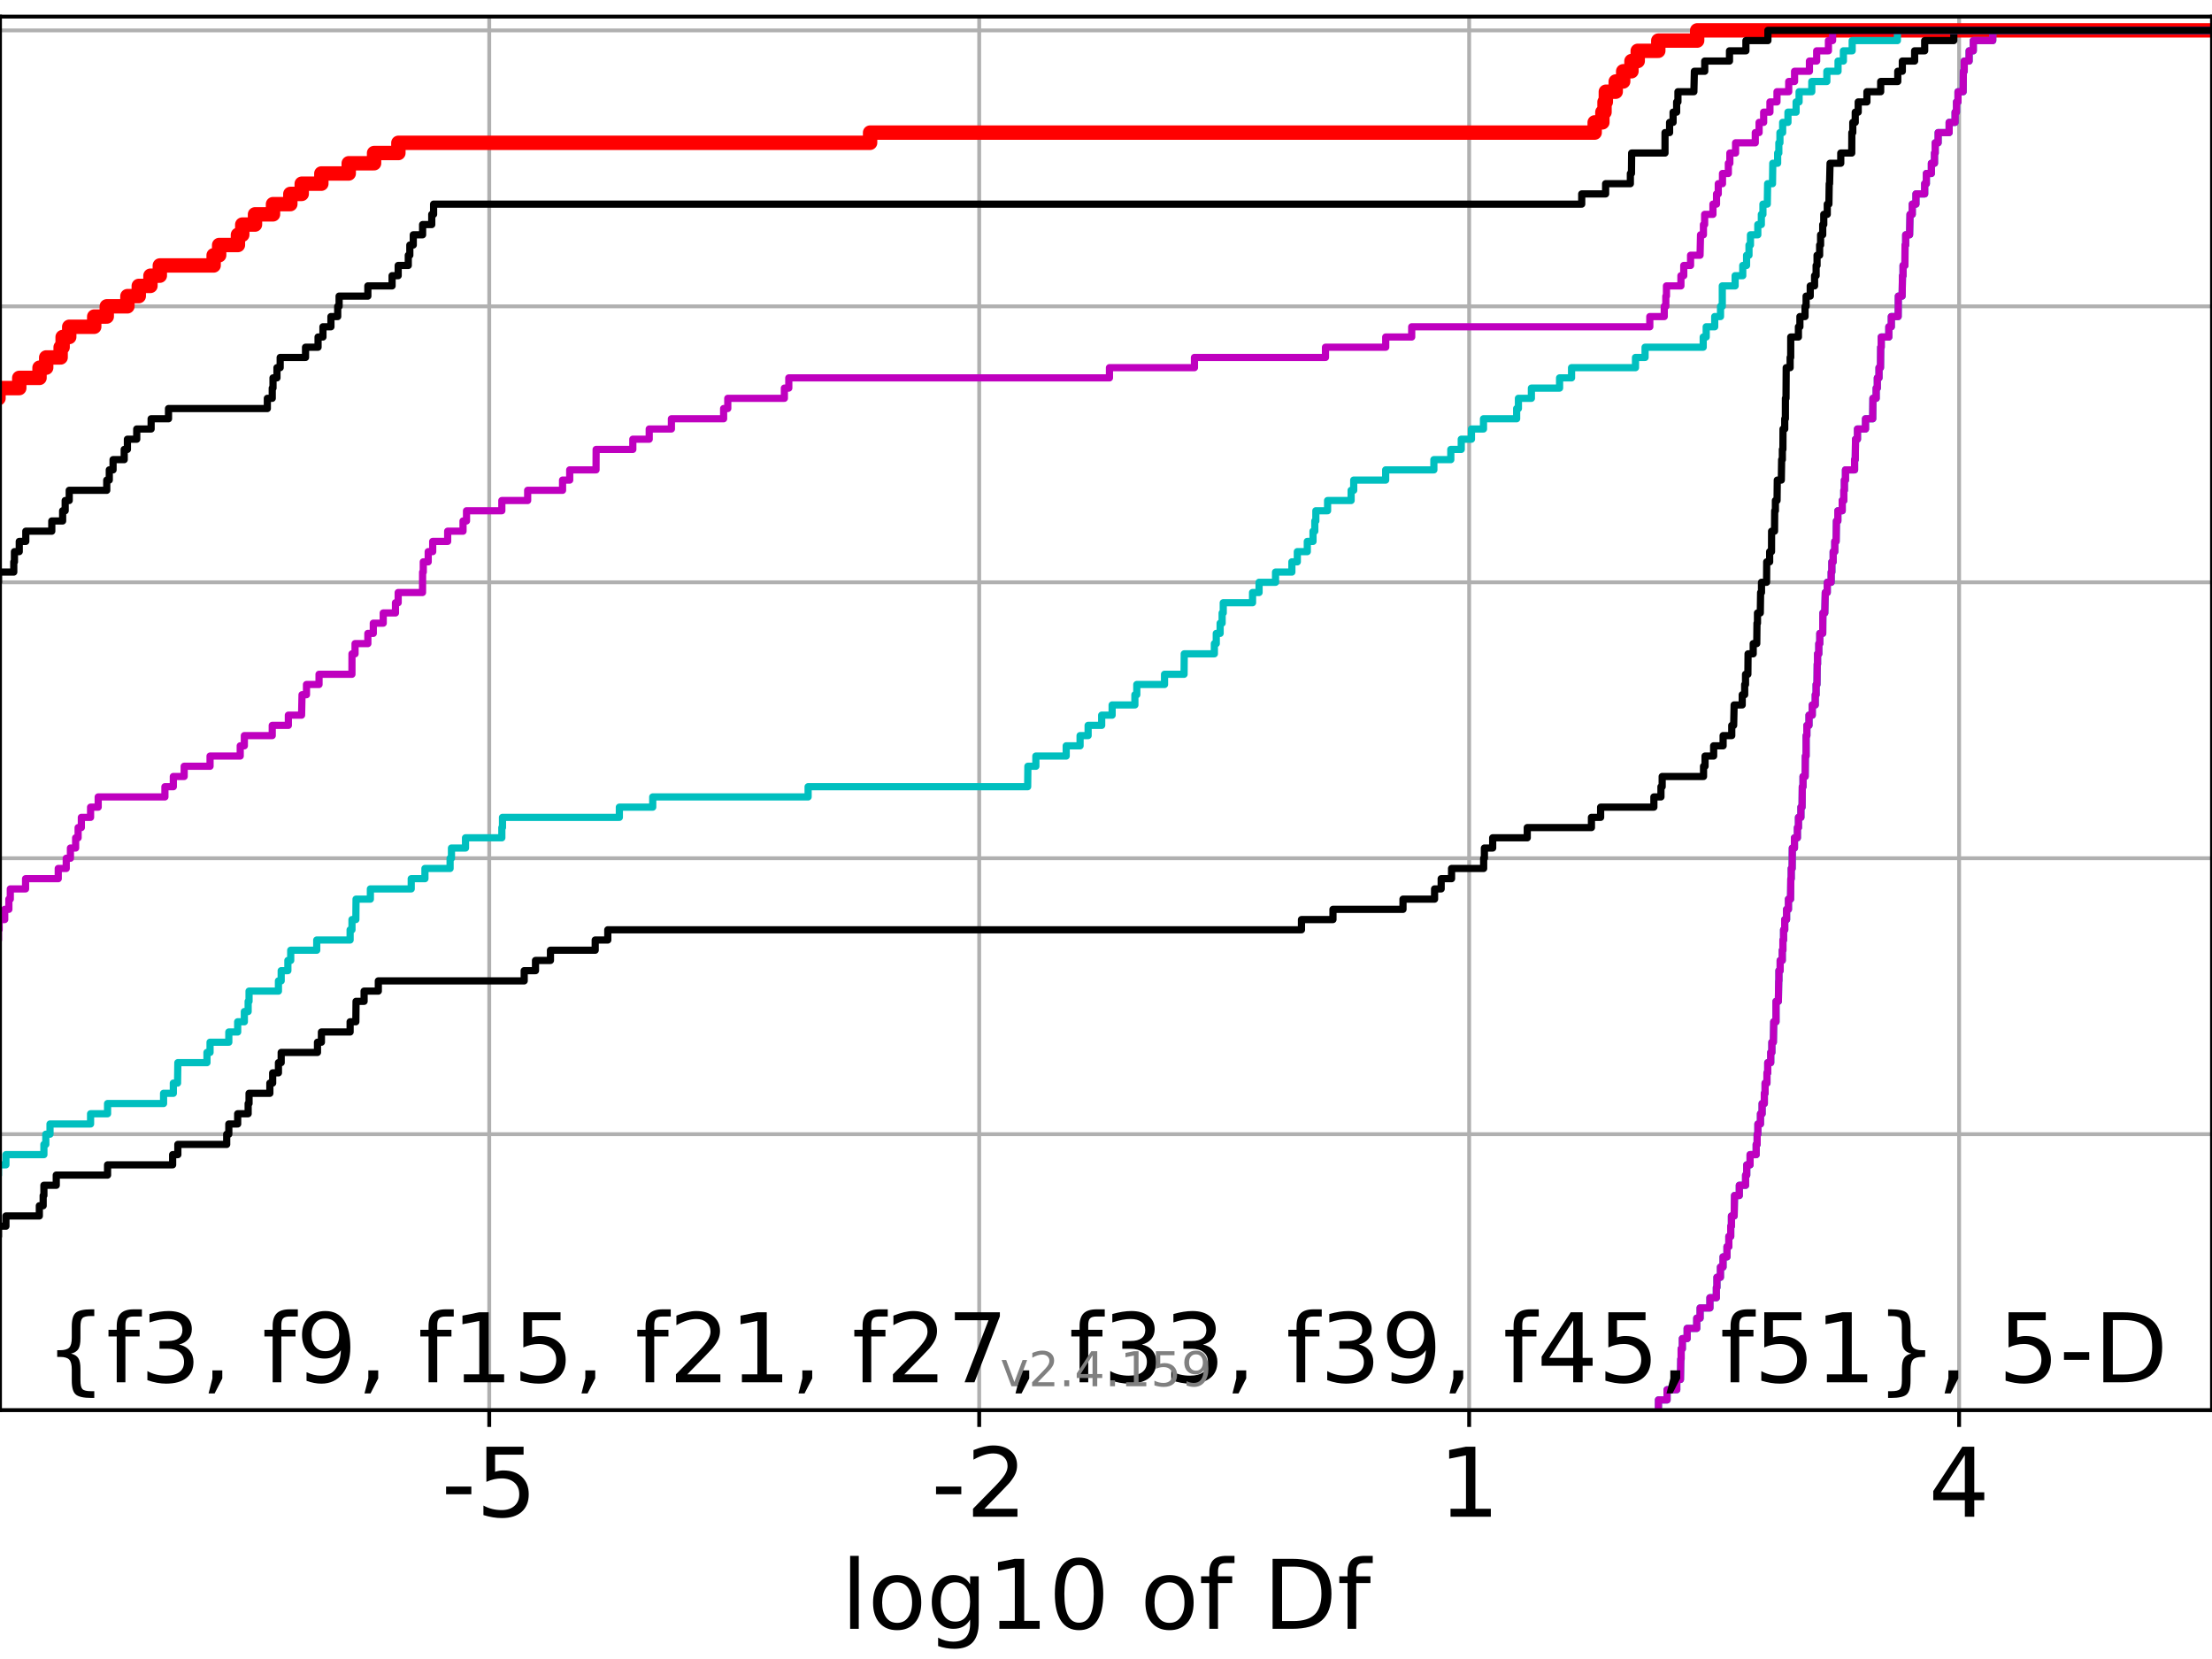 <?xml version="1.0" encoding="utf-8" standalone="no"?>
<!DOCTYPE svg PUBLIC "-//W3C//DTD SVG 1.1//EN"
  "http://www.w3.org/Graphics/SVG/1.1/DTD/svg11.dtd">
<!-- Created with matplotlib (https://matplotlib.org/) -->
<svg height="345.6pt" version="1.1" viewBox="0 0 460.8 345.6" width="460.8pt" xmlns="http://www.w3.org/2000/svg" xmlns:xlink="http://www.w3.org/1999/xlink">
 <defs>
  <style type="text/css">*{stroke-linecap:butt;stroke-linejoin:round;}</style>
 </defs>
 <g id="figure_1">
  <g id="patch_1">
   <path d="M 0 345.6 
L 460.8 345.6 
L 460.8 0 
L 0 0 
z
" style="fill:#ffffff;"/>
  </g>
  <g id="axes_1">
   <g id="patch_2">
    <path d="M 0 293.76 
L 460.8 293.76 
L 460.8 3.456 
L 0 3.456 
z
" style="fill:#ffffff;"/>
   </g>
   <g id="matplotlib.axis_1">
    <g id="xtick_1">
     <g id="line2d_1">
      <path clip-path="url(#p74a78fd2a1)" d="M 101.919 293.76 
L 101.919 3.456 
" style="fill:none;stroke:#b0b0b0;stroke-linecap:square;stroke-width:0.8;"/>
     </g>
     <g id="line2d_2">
      <defs>
       <path d="M 0 0 
L 0 3.5 
" id="mf4619199ce" style="stroke:#000000;stroke-width:0.8;"/>
      </defs>
      <g>
       <use style="stroke:#000000;stroke-width:0.8;" x="101.919" xlink:href="#mf4619199ce" y="293.76"/>
      </g>
     </g>
     <g id="text_1">
      <!-- -5 -->
      <g transform="translate(91.949 315.957)scale(0.2 -0.2)">
       <defs>
        <path d="M 4.891 31.391 
L 31.203 31.391 
L 31.203 23.391 
L 4.891 23.391 
z
" id="DejaVuSans-45"/>
        <path d="M 10.797 72.906 
L 49.516 72.906 
L 49.516 64.594 
L 19.828 64.594 
L 19.828 46.734 
Q 21.969 47.469 24.109 47.828 
Q 26.266 48.188 28.422 48.188 
Q 40.625 48.188 47.75 41.5 
Q 54.891 34.812 54.891 23.391 
Q 54.891 11.625 47.562 5.094 
Q 40.234 -1.422 26.906 -1.422 
Q 22.312 -1.422 17.547 -0.641 
Q 12.797 0.141 7.719 1.703 
L 7.719 11.625 
Q 12.109 9.234 16.797 8.062 
Q 21.484 6.891 26.703 6.891 
Q 35.156 6.891 40.078 11.328 
Q 45.016 15.766 45.016 23.391 
Q 45.016 31 40.078 35.438 
Q 35.156 39.891 26.703 39.891 
Q 22.75 39.891 18.812 39.016 
Q 14.891 38.141 10.797 36.281 
z
" id="DejaVuSans-53"/>
       </defs>
       <use xlink:href="#DejaVuSans-45"/>
       <use x="36.084" xlink:href="#DejaVuSans-53"/>
      </g>
     </g>
    </g>
    <g id="xtick_2">
     <g id="line2d_3">
      <path clip-path="url(#p74a78fd2a1)" d="M 203.986 293.76 
L 203.986 3.456 
" style="fill:none;stroke:#b0b0b0;stroke-linecap:square;stroke-width:0.8;"/>
     </g>
     <g id="line2d_4">
      <g>
       <use style="stroke:#000000;stroke-width:0.8;" x="203.986" xlink:href="#mf4619199ce" y="293.76"/>
      </g>
     </g>
     <g id="text_2">
      <!-- -2 -->
      <g transform="translate(194.016 315.957)scale(0.2 -0.2)">
       <defs>
        <path d="M 19.188 8.297 
L 53.609 8.297 
L 53.609 0 
L 7.328 0 
L 7.328 8.297 
Q 12.938 14.109 22.625 23.891 
Q 32.328 33.688 34.812 36.531 
Q 39.547 41.844 41.422 45.531 
Q 43.312 49.219 43.312 52.781 
Q 43.312 58.594 39.234 62.25 
Q 35.156 65.922 28.609 65.922 
Q 23.969 65.922 18.812 64.312 
Q 13.672 62.703 7.812 59.422 
L 7.812 69.391 
Q 13.766 71.781 18.938 73 
Q 24.125 74.219 28.422 74.219 
Q 39.75 74.219 46.484 68.547 
Q 53.219 62.891 53.219 53.422 
Q 53.219 48.922 51.531 44.891 
Q 49.859 40.875 45.406 35.406 
Q 44.188 33.984 37.641 27.219 
Q 31.109 20.453 19.188 8.297 
z
" id="DejaVuSans-50"/>
       </defs>
       <use xlink:href="#DejaVuSans-45"/>
       <use x="36.084" xlink:href="#DejaVuSans-50"/>
      </g>
     </g>
    </g>
    <g id="xtick_3">
     <g id="line2d_5">
      <path clip-path="url(#p74a78fd2a1)" d="M 306.052 293.76 
L 306.052 3.456 
" style="fill:none;stroke:#b0b0b0;stroke-linecap:square;stroke-width:0.8;"/>
     </g>
     <g id="line2d_6">
      <g>
       <use style="stroke:#000000;stroke-width:0.8;" x="306.052" xlink:href="#mf4619199ce" y="293.76"/>
      </g>
     </g>
     <g id="text_3">
      <!-- 1 -->
      <g transform="translate(299.69 315.957)scale(0.2 -0.2)">
       <defs>
        <path d="M 12.406 8.297 
L 28.516 8.297 
L 28.516 63.922 
L 10.984 60.406 
L 10.984 69.391 
L 28.422 72.906 
L 38.281 72.906 
L 38.281 8.297 
L 54.391 8.297 
L 54.391 0 
L 12.406 0 
z
" id="DejaVuSans-49"/>
       </defs>
       <use xlink:href="#DejaVuSans-49"/>
      </g>
     </g>
    </g>
    <g id="xtick_4">
     <g id="line2d_7">
      <path clip-path="url(#p74a78fd2a1)" d="M 408.119 293.76 
L 408.119 3.456 
" style="fill:none;stroke:#b0b0b0;stroke-linecap:square;stroke-width:0.8;"/>
     </g>
     <g id="line2d_8">
      <g>
       <use style="stroke:#000000;stroke-width:0.8;" x="408.119" xlink:href="#mf4619199ce" y="293.76"/>
      </g>
     </g>
     <g id="text_4">
      <!-- 4 -->
      <g transform="translate(401.756 315.957)scale(0.2 -0.2)">
       <defs>
        <path d="M 37.797 64.312 
L 12.891 25.391 
L 37.797 25.391 
z
M 35.203 72.906 
L 47.609 72.906 
L 47.609 25.391 
L 58.016 25.391 
L 58.016 17.188 
L 47.609 17.188 
L 47.609 0 
L 37.797 0 
L 37.797 17.188 
L 4.891 17.188 
L 4.891 26.703 
z
" id="DejaVuSans-52"/>
       </defs>
       <use xlink:href="#DejaVuSans-52"/>
      </g>
     </g>
    </g>
    <g id="text_5">
     <!-- log10 of Df -->
     <g transform="translate(175.214 339.313)scale(0.2 -0.2)">
      <defs>
       <path d="M 9.422 75.984 
L 18.406 75.984 
L 18.406 0 
L 9.422 0 
z
" id="DejaVuSans-108"/>
       <path d="M 30.609 48.391 
Q 23.391 48.391 19.188 42.75 
Q 14.984 37.109 14.984 27.297 
Q 14.984 17.484 19.156 11.844 
Q 23.344 6.203 30.609 6.203 
Q 37.797 6.203 41.984 11.859 
Q 46.188 17.531 46.188 27.297 
Q 46.188 37.016 41.984 42.703 
Q 37.797 48.391 30.609 48.391 
z
M 30.609 56 
Q 42.328 56 49.016 48.375 
Q 55.719 40.766 55.719 27.297 
Q 55.719 13.875 49.016 6.219 
Q 42.328 -1.422 30.609 -1.422 
Q 18.844 -1.422 12.172 6.219 
Q 5.516 13.875 5.516 27.297 
Q 5.516 40.766 12.172 48.375 
Q 18.844 56 30.609 56 
z
" id="DejaVuSans-111"/>
       <path d="M 45.406 27.984 
Q 45.406 37.75 41.375 43.109 
Q 37.359 48.484 30.078 48.484 
Q 22.859 48.484 18.828 43.109 
Q 14.797 37.75 14.797 27.984 
Q 14.797 18.266 18.828 12.891 
Q 22.859 7.516 30.078 7.516 
Q 37.359 7.516 41.375 12.891 
Q 45.406 18.266 45.406 27.984 
z
M 54.391 6.781 
Q 54.391 -7.172 48.188 -13.984 
Q 42 -20.797 29.203 -20.797 
Q 24.469 -20.797 20.266 -20.094 
Q 16.062 -19.391 12.109 -17.922 
L 12.109 -9.188 
Q 16.062 -11.328 19.922 -12.344 
Q 23.781 -13.375 27.781 -13.375 
Q 36.625 -13.375 41.016 -8.766 
Q 45.406 -4.156 45.406 5.172 
L 45.406 9.625 
Q 42.625 4.781 38.281 2.391 
Q 33.938 0 27.875 0 
Q 17.828 0 11.672 7.656 
Q 5.516 15.328 5.516 27.984 
Q 5.516 40.672 11.672 48.328 
Q 17.828 56 27.875 56 
Q 33.938 56 38.281 53.609 
Q 42.625 51.219 45.406 46.391 
L 45.406 54.688 
L 54.391 54.688 
z
" id="DejaVuSans-103"/>
       <path d="M 31.781 66.406 
Q 24.172 66.406 20.328 58.906 
Q 16.5 51.422 16.5 36.375 
Q 16.5 21.391 20.328 13.891 
Q 24.172 6.391 31.781 6.391 
Q 39.453 6.391 43.281 13.891 
Q 47.125 21.391 47.125 36.375 
Q 47.125 51.422 43.281 58.906 
Q 39.453 66.406 31.781 66.406 
z
M 31.781 74.219 
Q 44.047 74.219 50.516 64.516 
Q 56.984 54.828 56.984 36.375 
Q 56.984 17.969 50.516 8.266 
Q 44.047 -1.422 31.781 -1.422 
Q 19.531 -1.422 13.062 8.266 
Q 6.594 17.969 6.594 36.375 
Q 6.594 54.828 13.062 64.516 
Q 19.531 74.219 31.781 74.219 
z
" id="DejaVuSans-48"/>
       <path id="DejaVuSans-32"/>
       <path d="M 37.109 75.984 
L 37.109 68.5 
L 28.516 68.5 
Q 23.688 68.5 21.797 66.547 
Q 19.922 64.594 19.922 59.516 
L 19.922 54.688 
L 34.719 54.688 
L 34.719 47.703 
L 19.922 47.703 
L 19.922 0 
L 10.891 0 
L 10.891 47.703 
L 2.297 47.703 
L 2.297 54.688 
L 10.891 54.688 
L 10.891 58.5 
Q 10.891 67.625 15.141 71.797 
Q 19.391 75.984 28.609 75.984 
z
" id="DejaVuSans-102"/>
       <path d="M 19.672 64.797 
L 19.672 8.109 
L 31.594 8.109 
Q 46.688 8.109 53.688 14.938 
Q 60.688 21.781 60.688 36.531 
Q 60.688 51.172 53.688 57.984 
Q 46.688 64.797 31.594 64.797 
z
M 9.812 72.906 
L 30.078 72.906 
Q 51.266 72.906 61.172 64.094 
Q 71.094 55.281 71.094 36.531 
Q 71.094 17.672 61.125 8.828 
Q 51.172 0 30.078 0 
L 9.812 0 
z
" id="DejaVuSans-68"/>
      </defs>
      <use xlink:href="#DejaVuSans-108"/>
      <use x="27.783" xlink:href="#DejaVuSans-111"/>
      <use x="88.965" xlink:href="#DejaVuSans-103"/>
      <use x="152.441" xlink:href="#DejaVuSans-49"/>
      <use x="216.064" xlink:href="#DejaVuSans-48"/>
      <use x="279.688" xlink:href="#DejaVuSans-32"/>
      <use x="311.475" xlink:href="#DejaVuSans-111"/>
      <use x="372.656" xlink:href="#DejaVuSans-102"/>
      <use x="407.861" xlink:href="#DejaVuSans-32"/>
      <use x="439.648" xlink:href="#DejaVuSans-68"/>
      <use x="516.65" xlink:href="#DejaVuSans-102"/>
     </g>
    </g>
   </g>
   <g id="matplotlib.axis_2">
    <g id="ytick_1">
     <g id="line2d_9">
      <path clip-path="url(#p74a78fd2a1)" d="M 0 293.76 
L 460.8 293.76 
" style="fill:none;stroke:#b0b0b0;stroke-linecap:square;stroke-width:0.8;"/>
     </g>
     <g id="line2d_10">
      <defs>
       <path d="M 0 0 
L -3.5 0 
" id="me50efdfc5b" style="stroke:#000000;stroke-width:0.8;"/>
      </defs>
      <g>
       <use style="stroke:#000000;stroke-width:0.8;" x="0" xlink:href="#me50efdfc5b" y="293.76"/>
      </g>
     </g>
    </g>
    <g id="ytick_2">
     <g id="line2d_11">
      <path clip-path="url(#p74a78fd2a1)" d="M 0 236.274 
L 460.8 236.274 
" style="fill:none;stroke:#b0b0b0;stroke-linecap:square;stroke-width:0.8;"/>
     </g>
     <g id="line2d_12">
      <g>
       <use style="stroke:#000000;stroke-width:0.8;" x="0" xlink:href="#me50efdfc5b" y="236.274"/>
      </g>
     </g>
    </g>
    <g id="ytick_3">
     <g id="line2d_13">
      <path clip-path="url(#p74a78fd2a1)" d="M 0 178.788 
L 460.8 178.788 
" style="fill:none;stroke:#b0b0b0;stroke-linecap:square;stroke-width:0.8;"/>
     </g>
     <g id="line2d_14">
      <g>
       <use style="stroke:#000000;stroke-width:0.8;" x="0" xlink:href="#me50efdfc5b" y="178.788"/>
      </g>
     </g>
    </g>
    <g id="ytick_4">
     <g id="line2d_15">
      <path clip-path="url(#p74a78fd2a1)" d="M 0 121.302 
L 460.8 121.302 
" style="fill:none;stroke:#b0b0b0;stroke-linecap:square;stroke-width:0.8;"/>
     </g>
     <g id="line2d_16">
      <g>
       <use style="stroke:#000000;stroke-width:0.8;" x="0" xlink:href="#me50efdfc5b" y="121.302"/>
      </g>
     </g>
    </g>
    <g id="ytick_5">
     <g id="line2d_17">
      <path clip-path="url(#p74a78fd2a1)" d="M 0 63.816 
L 460.8 63.816 
" style="fill:none;stroke:#b0b0b0;stroke-linecap:square;stroke-width:0.8;"/>
     </g>
     <g id="line2d_18">
      <g>
       <use style="stroke:#000000;stroke-width:0.8;" x="0" xlink:href="#me50efdfc5b" y="63.816"/>
      </g>
     </g>
    </g>
    <g id="ytick_6">
     <g id="line2d_19">
      <path clip-path="url(#p74a78fd2a1)" d="M 0 6.33 
L 460.8 6.33 
" style="fill:none;stroke:#b0b0b0;stroke-linecap:square;stroke-width:0.8;"/>
     </g>
     <g id="line2d_20">
      <g>
       <use style="stroke:#000000;stroke-width:0.8;" x="0" xlink:href="#me50efdfc5b" y="6.33"/>
      </g>
     </g>
    </g>
   </g>
   <g id="line2d_21">
    <path clip-path="url(#p74a78fd2a1)" d="M -1 82.978 
L -0.317 82.978 
L -0.317 80.849 
L 4.012 80.849 
L 4.012 78.72 
L 8.233 78.72 
L 8.233 76.591 
L 9.623 76.591 
L 9.623 74.462 
L 12.631 74.462 
L 12.631 72.333 
L 13.047 72.333 
L 13.047 70.204 
L 14.421 70.204 
L 14.421 68.074 
L 19.627 68.074 
L 19.627 65.945 
L 22.239 65.945 
L 22.239 63.816 
L 26.542 63.816 
L 26.542 61.687 
L 28.907 61.687 
L 28.907 59.558 
L 31.342 59.558 
L 31.342 57.429 
L 33.293 57.429 
L 33.293 55.3 
L 44.504 55.3 
L 44.504 53.171 
L 45.653 53.171 
L 45.653 51.042 
L 49.565 51.042 
L 49.565 48.912 
L 50.468 48.912 
L 50.468 46.783 
L 53.121 46.783 
L 53.121 44.654 
L 56.872 44.654 
L 56.872 42.525 
L 60.481 42.525 
L 60.481 40.396 
L 62.854 40.396 
L 62.854 38.267 
L 66.941 38.267 
L 66.941 36.138 
L 72.647 36.138 
L 72.647 34.009 
L 77.926 34.009 
L 77.926 31.88 
L 82.989 31.88 
L 82.989 29.75 
L 181.257 29.75 
L 181.257 27.621 
L 332.2 27.621 
L 332.2 25.492 
L 333.804 25.492 
L 333.804 23.363 
L 334.251 23.363 
L 334.251 21.234 
L 334.525 21.234 
L 334.525 19.105 
L 336.582 19.105 
L 336.582 16.976 
L 338.14 16.976 
L 338.14 14.847 
L 339.864 14.847 
L 339.864 12.718 
L 341.168 12.718 
L 341.168 10.589 
L 345.45 10.589 
L 345.45 8.459 
L 353.547 8.459 
L 353.547 6.33 
L 353.547 6.33 
L 460.8 6.33 
L 460.8 6.33 
" style="fill:none;stroke:#ff0000;stroke-linecap:square;stroke-width:3;"/>
   </g>
   <g id="line2d_22">
    <path clip-path="url(#p74a78fd2a1)" d="M 345.482 293.76 
L 345.482 291.631 
L 347.283 291.631 
L 347.283 289.502 
L 349.3 289.502 
L 349.3 287.373 
L 350.07 287.373 
L 350.138 283.114 
L 350.212 283.114 
L 350.212 280.985 
L 350.462 280.985 
L 350.462 278.856 
L 351.462 278.856 
L 351.462 276.727 
L 353.462 276.727 
L 353.462 274.598 
L 354.162 274.598 
L 354.162 272.469 
L 356.206 272.469 
L 356.206 270.34 
L 357.549 270.34 
L 357.549 268.211 
L 357.668 268.211 
L 357.668 266.082 
L 358.398 266.082 
L 358.398 263.952 
L 358.938 263.952 
L 358.938 261.823 
L 359.762 261.823 
L 359.762 259.694 
L 360.15 259.694 
L 360.15 257.565 
L 360.542 257.565 
L 360.542 255.436 
L 360.691 255.436 
L 360.691 253.307 
L 361.257 253.307 
L 361.335 249.049 
L 362.331 249.049 
L 362.331 246.92 
L 363.636 246.92 
L 363.636 244.79 
L 363.878 244.79 
L 363.878 242.661 
L 364.573 242.661 
L 364.573 240.532 
L 365.845 240.532 
L 365.845 238.403 
L 366.045 238.403 
L 366.045 236.274 
L 366.202 236.274 
L 366.202 234.145 
L 366.737 234.145 
L 366.737 232.016 
L 367.08 232.016 
L 367.08 229.887 
L 367.543 229.887 
L 367.543 227.758 
L 367.7 227.758 
L 367.7 225.629 
L 368.09 225.629 
L 368.09 223.499 
L 368.254 223.499 
L 368.254 221.37 
L 368.874 221.37 
L 368.874 219.241 
L 369.113 219.241 
L 369.113 217.112 
L 369.423 217.112 
L 369.502 212.854 
L 369.974 212.854 
L 369.975 208.596 
L 370.464 208.596 
L 370.541 204.337 
L 370.579 204.337 
L 370.579 202.208 
L 370.841 202.208 
L 370.841 200.079 
L 371.279 200.079 
L 371.279 197.95 
L 371.413 197.95 
L 371.413 195.821 
L 371.552 195.821 
L 371.552 193.692 
L 371.791 193.692 
L 371.791 191.563 
L 372.175 191.563 
L 372.175 189.434 
L 372.563 189.434 
L 372.563 187.305 
L 373.004 187.305 
L 373.061 183.046 
L 373.148 183.046 
L 373.148 180.917 
L 373.336 180.917 
L 373.375 176.659 
L 373.819 176.659 
L 373.819 174.53 
L 374.431 174.53 
L 374.431 172.401 
L 374.651 172.401 
L 374.651 170.272 
L 375.16 170.272 
L 375.16 168.143 
L 375.402 168.143 
L 375.451 163.884 
L 375.603 163.884 
L 375.603 161.755 
L 376.049 161.755 
L 376.086 157.497 
L 376.245 157.497 
L 376.249 153.239 
L 376.406 153.239 
L 376.406 151.11 
L 376.846 151.11 
L 376.846 148.981 
L 377.529 148.981 
L 377.529 146.851 
L 378.148 146.851 
L 378.148 144.722 
L 378.331 144.722 
L 378.331 142.593 
L 378.51 142.593 
L 378.56 138.335 
L 378.633 138.335 
L 378.633 136.206 
L 378.89 136.206 
L 378.89 134.077 
L 379.096 134.077 
L 379.096 131.948 
L 379.705 131.948 
L 379.74 127.69 
L 380.135 127.69 
L 380.238 123.431 
L 380.653 123.431 
L 380.653 121.302 
L 381.47 121.302 
L 381.47 119.173 
L 381.606 119.173 
L 381.606 117.044 
L 381.882 117.044 
L 381.882 114.915 
L 382.217 114.915 
L 382.217 112.786 
L 382.498 112.786 
L 382.56 108.528 
L 382.859 108.528 
L 382.859 106.398 
L 383.767 106.398 
L 383.767 104.269 
L 384.099 104.269 
L 384.099 102.14 
L 384.217 102.14 
L 384.217 100.011 
L 384.443 100.011 
L 384.443 97.882 
L 386.344 97.882 
L 386.344 95.753 
L 386.481 95.753 
L 386.544 91.495 
L 386.943 91.495 
L 386.943 89.366 
L 388.616 89.366 
L 388.616 87.236 
L 390.117 87.236 
L 390.164 82.978 
L 390.84 82.978 
L 390.84 80.849 
L 391.082 80.849 
L 391.082 78.72 
L 391.431 78.72 
L 391.431 76.591 
L 391.739 76.591 
L 391.781 72.333 
L 391.894 72.333 
L 391.894 70.204 
L 393.477 70.204 
L 393.477 68.074 
L 393.996 68.074 
L 393.996 65.945 
L 395.418 65.945 
L 395.459 61.687 
L 396.245 61.687 
L 396.324 57.429 
L 396.439 57.429 
L 396.439 55.3 
L 396.827 55.3 
L 396.856 51.042 
L 396.988 51.042 
L 396.988 48.912 
L 397.803 48.912 
L 397.891 44.654 
L 398.36 44.654 
L 398.36 42.525 
L 399.127 42.525 
L 399.127 40.396 
L 400.946 40.396 
L 400.946 38.267 
L 401.295 38.267 
L 401.295 36.138 
L 402.343 36.138 
L 402.343 34.009 
L 402.991 34.009 
L 402.991 31.88 
L 403.138 31.88 
L 403.138 29.75 
L 403.748 29.75 
L 403.748 27.621 
L 406.042 27.621 
L 406.042 25.492 
L 407.283 25.492 
L 407.283 23.363 
L 407.573 23.363 
L 407.573 21.234 
L 407.886 21.234 
L 407.886 19.105 
L 408.958 19.105 
L 409.006 14.847 
L 409.185 14.847 
L 409.185 12.718 
L 410.203 12.718 
L 410.203 10.589 
L 411.072 10.589 
L 411.072 8.459 
L 415.124 8.459 
L 415.124 6.33 
L 415.124 6.33 
L 460.8 6.33 
L 460.8 6.33 
" style="fill:none;stroke:#00bfbf;stroke-linecap:square;stroke-width:1.5;"/>
   </g>
   <g id="line2d_23">
    <path clip-path="url(#p74a78fd2a1)" d="M 345.482 293.76 
L 345.482 291.631 
L 347.283 291.631 
L 347.283 289.502 
L 349.3 289.502 
L 349.3 287.373 
L 350.07 287.373 
L 350.138 283.114 
L 350.212 283.114 
L 350.212 280.985 
L 350.462 280.985 
L 350.462 278.856 
L 351.462 278.856 
L 351.462 276.727 
L 353.462 276.727 
L 353.462 274.598 
L 354.162 274.598 
L 354.162 272.469 
L 356.206 272.469 
L 356.206 270.34 
L 357.549 270.34 
L 357.549 268.211 
L 357.668 268.211 
L 357.668 266.082 
L 358.398 266.082 
L 358.398 263.952 
L 358.938 263.952 
L 358.938 261.823 
L 359.762 261.823 
L 359.762 259.694 
L 360.15 259.694 
L 360.15 257.565 
L 360.542 257.565 
L 360.542 255.436 
L 360.691 255.436 
L 360.691 253.307 
L 361.257 253.307 
L 361.335 249.049 
L 362.331 249.049 
L 362.331 246.92 
L 363.636 246.92 
L 363.636 244.79 
L 363.878 244.79 
L 363.878 242.661 
L 364.573 242.661 
L 364.573 240.532 
L 365.845 240.532 
L 365.845 238.403 
L 366.045 238.403 
L 366.045 236.274 
L 366.202 236.274 
L 366.202 234.145 
L 366.737 234.145 
L 366.737 232.016 
L 367.08 232.016 
L 367.08 229.887 
L 367.543 229.887 
L 367.543 227.758 
L 367.7 227.758 
L 367.7 225.629 
L 368.09 225.629 
L 368.09 223.499 
L 368.254 223.499 
L 368.254 221.37 
L 368.874 221.37 
L 368.874 219.241 
L 369.113 219.241 
L 369.113 217.112 
L 369.423 217.112 
L 369.502 212.854 
L 369.974 212.854 
L 369.975 208.596 
L 370.464 208.596 
L 370.541 204.337 
L 370.579 204.337 
L 370.579 202.208 
L 370.841 202.208 
L 370.841 200.079 
L 371.279 200.079 
L 371.279 197.95 
L 371.413 197.95 
L 371.413 195.821 
L 371.552 195.821 
L 371.552 193.692 
L 371.791 193.692 
L 371.791 191.563 
L 372.175 191.563 
L 372.175 189.434 
L 372.563 189.434 
L 372.563 187.305 
L 373.004 187.305 
L 373.061 183.046 
L 373.148 183.046 
L 373.148 180.917 
L 373.336 180.917 
L 373.375 176.659 
L 373.819 176.659 
L 373.819 174.53 
L 374.431 174.53 
L 374.431 172.401 
L 374.651 172.401 
L 374.651 170.272 
L 375.16 170.272 
L 375.16 168.143 
L 375.402 168.143 
L 375.451 163.884 
L 375.603 163.884 
L 375.603 161.755 
L 376.049 161.755 
L 376.086 157.497 
L 376.245 157.497 
L 376.249 153.239 
L 376.406 153.239 
L 376.406 151.11 
L 376.846 151.11 
L 376.846 148.981 
L 377.529 148.981 
L 377.529 146.851 
L 378.148 146.851 
L 378.148 144.722 
L 378.331 144.722 
L 378.331 142.593 
L 378.51 142.593 
L 378.56 138.335 
L 378.633 138.335 
L 378.633 136.206 
L 378.89 136.206 
L 378.89 134.077 
L 379.096 134.077 
L 379.096 131.948 
L 379.705 131.948 
L 379.74 127.69 
L 380.135 127.69 
L 380.238 123.431 
L 380.653 123.431 
L 380.653 121.302 
L 381.47 121.302 
L 381.47 119.173 
L 381.606 119.173 
L 381.606 117.044 
L 381.882 117.044 
L 381.882 114.915 
L 382.217 114.915 
L 382.217 112.786 
L 382.498 112.786 
L 382.56 108.528 
L 382.859 108.528 
L 382.859 106.398 
L 383.767 106.398 
L 383.767 104.269 
L 384.099 104.269 
L 384.099 102.14 
L 384.217 102.14 
L 384.217 100.011 
L 384.443 100.011 
L 384.443 97.882 
L 386.344 97.882 
L 386.344 95.753 
L 386.481 95.753 
L 386.544 91.495 
L 386.943 91.495 
L 386.943 89.366 
L 388.616 89.366 
L 388.616 87.236 
L 390.117 87.236 
L 390.164 82.978 
L 390.84 82.978 
L 390.84 80.849 
L 391.082 80.849 
L 391.082 78.72 
L 391.431 78.72 
L 391.431 76.591 
L 391.739 76.591 
L 391.781 72.333 
L 391.894 72.333 
L 391.894 70.204 
L 393.477 70.204 
L 393.477 68.074 
L 393.996 68.074 
L 393.996 65.945 
L 395.418 65.945 
L 395.459 61.687 
L 396.245 61.687 
L 396.324 57.429 
L 396.439 57.429 
L 396.439 55.3 
L 396.827 55.3 
L 396.856 51.042 
L 396.988 51.042 
L 396.988 48.912 
L 397.803 48.912 
L 397.891 44.654 
L 398.36 44.654 
L 398.36 42.525 
L 399.127 42.525 
L 399.127 40.396 
L 400.946 40.396 
L 400.946 38.267 
L 401.295 38.267 
L 401.295 36.138 
L 402.343 36.138 
L 402.343 34.009 
L 402.991 34.009 
L 402.991 31.88 
L 403.138 31.88 
L 403.138 29.75 
L 403.748 29.75 
L 403.748 27.621 
L 406.042 27.621 
L 406.042 25.492 
L 407.283 25.492 
L 407.283 23.363 
L 407.573 23.363 
L 407.573 21.234 
L 407.886 21.234 
L 407.886 19.105 
L 408.958 19.105 
L 409.006 14.847 
L 409.185 14.847 
L 409.185 12.718 
L 410.203 12.718 
L 410.203 10.589 
L 411.072 10.589 
L 411.072 8.459 
L 415.124 8.459 
L 415.124 6.33 
L 415.124 6.33 
L 460.8 6.33 
L 460.8 6.33 
" style="fill:none;stroke:#bf00bf;stroke-linecap:square;stroke-width:1.5;"/>
   </g>
   <g id="line2d_24">
    <path clip-path="url(#p74a78fd2a1)" d="M -1 257.565 
L -0.317 257.565 
L -0.317 255.436 
L 1.237 255.436 
L 1.237 253.307 
L 8.196 253.307 
L 8.196 251.178 
L 8.991 251.178 
L 8.991 249.049 
L 9.147 249.049 
L 9.147 246.92 
L 11.72 246.92 
L 11.72 244.79 
L 22.408 244.79 
L 22.408 242.661 
L 35.964 242.661 
L 35.964 240.532 
L 37.048 240.532 
L 37.048 238.403 
L 47.224 238.403 
L 47.224 236.274 
L 47.667 236.274 
L 47.667 234.145 
L 49.512 234.145 
L 49.512 232.016 
L 51.693 232.016 
L 51.693 229.887 
L 51.88 229.887 
L 51.88 227.758 
L 56.216 227.758 
L 56.216 225.629 
L 56.801 225.629 
L 56.801 223.499 
L 58.005 223.499 
L 58.005 221.37 
L 58.577 221.37 
L 58.577 219.241 
L 66.138 219.241 
L 66.138 217.112 
L 66.957 217.112 
L 66.957 214.983 
L 72.935 214.983 
L 72.935 212.854 
L 74.129 212.854 
L 74.17 208.596 
L 75.848 208.596 
L 75.848 206.467 
L 78.812 206.467 
L 78.812 204.337 
L 109.2 204.337 
L 109.2 202.208 
L 111.555 202.208 
L 111.555 200.079 
L 114.67 200.079 
L 114.67 197.95 
L 123.993 197.95 
L 123.993 195.821 
L 126.615 195.821 
L 126.615 193.692 
L 271.121 193.692 
L 271.121 191.563 
L 277.682 191.563 
L 277.682 189.434 
L 292.27 189.434 
L 292.27 187.305 
L 298.847 187.305 
L 298.847 185.175 
L 300.223 185.175 
L 300.223 183.046 
L 302.386 183.046 
L 302.386 180.917 
L 309.072 180.917 
L 309.072 178.788 
L 309.226 178.788 
L 309.226 176.659 
L 310.952 176.659 
L 310.952 174.53 
L 318.155 174.53 
L 318.155 172.401 
L 331.526 172.401 
L 331.526 170.272 
L 333.441 170.272 
L 333.441 168.143 
L 344.533 168.143 
L 344.533 166.013 
L 346.006 166.013 
L 346.006 163.884 
L 346.26 163.884 
L 346.26 161.755 
L 354.878 161.755 
L 354.878 159.626 
L 355.192 159.626 
L 355.192 157.497 
L 356.983 157.497 
L 356.983 155.368 
L 358.956 155.368 
L 358.956 153.239 
L 360.757 153.239 
L 360.757 151.11 
L 361.155 151.11 
L 361.251 146.851 
L 362.937 146.851 
L 362.937 144.722 
L 363.448 144.722 
L 363.448 142.593 
L 363.625 142.593 
L 363.625 140.464 
L 364.115 140.464 
L 364.153 136.206 
L 365.223 136.206 
L 365.223 134.077 
L 365.965 134.077 
L 366.012 129.819 
L 366.117 129.819 
L 366.117 127.69 
L 366.704 127.69 
L 366.766 123.431 
L 366.952 123.431 
L 366.952 121.302 
L 368.009 121.302 
L 368.038 117.044 
L 368.651 117.044 
L 368.651 114.915 
L 369.04 114.915 
L 369.056 110.657 
L 369.668 110.657 
L 369.7 106.398 
L 369.847 106.398 
L 369.847 104.269 
L 370.193 104.269 
L 370.24 100.011 
L 371.082 100.011 
L 371.147 95.753 
L 371.295 95.753 
L 371.295 93.624 
L 371.413 93.624 
L 371.434 89.366 
L 371.791 89.366 
L 371.791 87.236 
L 371.927 87.236 
L 371.934 82.978 
L 372.057 82.978 
L 372.099 76.591 
L 372.917 76.591 
L 372.917 74.462 
L 373.037 74.462 
L 373.045 70.204 
L 374.643 70.204 
L 374.643 68.074 
L 374.952 68.074 
L 374.952 65.945 
L 376.024 65.945 
L 376.024 63.816 
L 376.245 63.816 
L 376.245 61.687 
L 377.104 61.687 
L 377.104 59.558 
L 378.007 59.558 
L 378.007 57.429 
L 378.331 57.429 
L 378.331 55.3 
L 378.526 55.3 
L 378.526 53.171 
L 379.062 53.171 
L 379.062 51.042 
L 379.263 51.042 
L 379.263 48.912 
L 379.705 48.912 
L 379.705 46.783 
L 379.923 46.783 
L 379.923 44.654 
L 380.653 44.654 
L 380.653 42.525 
L 380.993 42.525 
L 381.059 38.267 
L 381.133 38.267 
L 381.234 34.009 
L 383.466 34.009 
L 383.466 31.88 
L 385.75 31.88 
L 385.77 27.621 
L 385.969 27.621 
L 385.969 25.492 
L 386.481 25.492 
L 386.481 23.363 
L 387.099 23.363 
L 387.099 21.234 
L 388.915 21.234 
L 388.915 19.105 
L 391.781 19.105 
L 391.781 16.976 
L 395.341 16.976 
L 395.341 14.847 
L 396.289 14.847 
L 396.289 12.718 
L 398.85 12.718 
L 398.85 10.589 
L 400.946 10.589 
L 400.946 8.459 
L 407.009 8.459 
L 407.009 6.33 
L 407.009 6.33 
L 460.8 6.33 
L 460.8 6.33 
" style="fill:none;stroke:#000000;stroke-linecap:square;stroke-width:1.5;"/>
   </g>
   <g id="line2d_25">
    <path clip-path="url(#p74a78fd2a1)" d="M -1 244.79 
L -0.317 244.79 
L -0.317 242.661 
L 1.237 242.661 
L 1.237 240.532 
L 9.147 240.532 
L 9.147 238.403 
L 9.543 238.403 
L 9.543 236.274 
L 10.418 236.274 
L 10.418 234.145 
L 18.869 234.145 
L 18.869 232.016 
L 22.408 232.016 
L 22.408 229.887 
L 34.073 229.887 
L 34.073 227.758 
L 36.109 227.758 
L 36.109 225.629 
L 36.988 225.629 
L 37.048 221.37 
L 43.116 221.37 
L 43.116 219.241 
L 43.756 219.241 
L 43.756 217.112 
L 47.667 217.112 
L 47.667 214.983 
L 49.512 214.983 
L 49.512 212.854 
L 50.902 212.854 
L 50.902 210.725 
L 51.693 210.725 
L 51.693 208.596 
L 51.88 208.596 
L 51.88 206.467 
L 58.005 206.467 
L 58.005 204.337 
L 58.577 204.337 
L 58.577 202.208 
L 59.969 202.208 
L 59.969 200.079 
L 60.562 200.079 
L 60.562 197.95 
L 65.982 197.95 
L 65.982 195.821 
L 72.935 195.821 
L 72.935 193.692 
L 73.325 193.692 
L 73.325 191.563 
L 74.129 191.563 
L 74.17 187.305 
L 77.155 187.305 
L 77.155 185.175 
L 85.666 185.175 
L 85.666 183.046 
L 88.521 183.046 
L 88.521 180.917 
L 93.763 180.917 
L 93.763 178.788 
L 94.047 178.788 
L 94.047 176.659 
L 96.974 176.659 
L 96.974 174.53 
L 104.54 174.53 
L 104.54 172.401 
L 104.678 172.401 
L 104.678 170.272 
L 129.023 170.272 
L 129.023 168.143 
L 135.975 168.143 
L 135.975 166.013 
L 168.345 166.013 
L 168.345 163.884 
L 214.082 163.884 
L 214.127 159.626 
L 215.788 159.626 
L 215.788 157.497 
L 222.109 157.497 
L 222.109 155.368 
L 225.001 155.368 
L 225.001 153.239 
L 226.676 153.239 
L 226.676 151.11 
L 229.5 151.11 
L 229.5 148.981 
L 231.678 148.981 
L 231.678 146.851 
L 236.419 146.851 
L 236.419 144.722 
L 236.815 144.722 
L 236.815 142.593 
L 242.593 142.593 
L 242.593 140.464 
L 246.663 140.464 
L 246.7 136.206 
L 252.975 136.206 
L 252.975 134.077 
L 253.371 134.077 
L 253.371 131.948 
L 254.177 131.948 
L 254.177 129.819 
L 254.592 129.819 
L 254.592 127.69 
L 254.823 127.69 
L 254.823 125.56 
L 260.929 125.56 
L 260.929 123.431 
L 262.288 123.431 
L 262.288 121.302 
L 265.719 121.302 
L 265.719 119.173 
L 269.12 119.173 
L 269.12 117.044 
L 270.256 117.044 
L 270.256 114.915 
L 272.334 114.915 
L 272.334 112.786 
L 273.525 112.786 
L 273.525 110.657 
L 273.896 110.657 
L 273.896 108.528 
L 274.115 108.528 
L 274.115 106.398 
L 276.561 106.398 
L 276.561 104.269 
L 281.464 104.269 
L 281.464 102.14 
L 282.003 102.14 
L 282.003 100.011 
L 288.661 100.011 
L 288.661 97.882 
L 298.702 97.882 
L 298.702 95.753 
L 302.229 95.753 
L 302.229 93.624 
L 304.405 93.624 
L 304.405 91.495 
L 306.53 91.495 
L 306.53 89.366 
L 309.038 89.366 
L 309.038 87.236 
L 315.943 87.236 
L 315.943 85.107 
L 316.313 85.107 
L 316.313 82.978 
L 319.017 82.978 
L 319.017 80.849 
L 324.889 80.849 
L 324.889 78.72 
L 327.383 78.72 
L 327.383 76.591 
L 340.704 76.591 
L 340.704 74.462 
L 342.699 74.462 
L 342.699 72.333 
L 354.809 72.333 
L 354.809 70.204 
L 355.433 70.204 
L 355.433 68.074 
L 357.204 68.074 
L 357.204 65.945 
L 358.414 65.945 
L 358.414 63.816 
L 358.783 63.816 
L 358.784 59.558 
L 361.461 59.558 
L 361.461 57.429 
L 363.047 57.429 
L 363.047 55.3 
L 363.844 55.3 
L 363.844 53.171 
L 364.347 53.171 
L 364.347 51.042 
L 364.652 51.042 
L 364.652 48.912 
L 366.182 48.912 
L 366.182 46.783 
L 366.921 46.783 
L 366.921 44.654 
L 367.252 44.654 
L 367.252 42.525 
L 368.159 42.525 
L 368.229 38.267 
L 369.244 38.267 
L 369.302 34.009 
L 370.315 34.009 
L 370.315 31.88 
L 370.564 31.88 
L 370.564 29.75 
L 370.794 29.75 
L 370.794 27.621 
L 371.359 27.621 
L 371.359 25.492 
L 372.463 25.492 
L 372.463 23.363 
L 374.161 23.363 
L 374.161 21.234 
L 374.784 21.234 
L 374.784 19.105 
L 377.428 19.105 
L 377.428 16.976 
L 380.568 16.976 
L 380.568 14.847 
L 382.896 14.847 
L 382.896 12.718 
L 384.011 12.718 
L 384.011 10.589 
L 385.843 10.589 
L 385.843 8.459 
L 395.262 8.459 
L 395.262 6.33 
L 395.262 6.33 
L 460.8 6.33 
L 460.8 6.33 
" style="fill:none;stroke:#00bfbf;stroke-linecap:square;stroke-width:1.5;"/>
   </g>
   <g id="line2d_26">
    <path clip-path="url(#p74a78fd2a1)" d="M -1 195.821 
L -0.317 195.821 
L -0.317 193.692 
L -0.182 193.692 
L -0.182 191.563 
L 0.983 191.563 
L 0.983 189.434 
L 1.847 189.434 
L 1.847 187.305 
L 2.145 187.305 
L 2.145 185.175 
L 5.328 185.175 
L 5.328 183.046 
L 12.135 183.046 
L 12.135 180.917 
L 13.8 180.917 
L 13.8 178.788 
L 14.67 178.788 
L 14.67 176.659 
L 15.757 176.659 
L 15.757 174.53 
L 16.273 174.53 
L 16.273 172.401 
L 16.947 172.401 
L 16.947 170.272 
L 18.869 170.272 
L 18.869 168.143 
L 20.456 168.143 
L 20.456 166.013 
L 34.355 166.013 
L 34.355 163.884 
L 36.109 163.884 
L 36.109 161.755 
L 38.367 161.755 
L 38.367 159.626 
L 43.756 159.626 
L 43.756 157.497 
L 50.043 157.497 
L 50.043 155.368 
L 50.902 155.368 
L 50.902 153.239 
L 56.713 153.239 
L 56.713 151.11 
L 60.07 151.11 
L 60.07 148.981 
L 62.824 148.981 
L 62.917 144.722 
L 63.846 144.722 
L 63.846 142.593 
L 66.46 142.593 
L 66.46 140.464 
L 73.316 140.464 
L 73.325 136.206 
L 73.964 136.206 
L 73.964 134.077 
L 76.631 134.077 
L 76.631 131.948 
L 77.764 131.948 
L 77.764 129.819 
L 79.833 129.819 
L 79.833 127.69 
L 82.383 127.69 
L 82.383 125.56 
L 82.949 125.56 
L 82.949 123.431 
L 88.021 123.431 
L 88.035 119.173 
L 88.177 119.173 
L 88.177 117.044 
L 89.204 117.044 
L 89.204 114.915 
L 90.139 114.915 
L 90.139 112.786 
L 93.258 112.786 
L 93.258 110.657 
L 96.458 110.657 
L 96.458 108.528 
L 97.184 108.528 
L 97.184 106.398 
L 104.54 106.398 
L 104.54 104.269 
L 109.922 104.269 
L 109.922 102.14 
L 117.19 102.14 
L 117.19 100.011 
L 118.682 100.011 
L 118.682 97.882 
L 124.163 97.882 
L 124.186 93.624 
L 131.828 93.624 
L 131.828 91.495 
L 135.244 91.495 
L 135.244 89.366 
L 139.868 89.366 
L 139.868 87.236 
L 150.743 87.236 
L 150.743 85.107 
L 151.61 85.107 
L 151.61 82.978 
L 163.4 82.978 
L 163.4 80.849 
L 164.321 80.849 
L 164.321 78.72 
L 231.121 78.72 
L 231.121 76.591 
L 248.825 76.591 
L 248.825 74.462 
L 276.123 74.462 
L 276.123 72.333 
L 288.671 72.333 
L 288.671 70.204 
L 294.083 70.204 
L 294.083 68.074 
L 343.685 68.074 
L 343.685 65.945 
L 346.695 65.945 
L 346.695 63.816 
L 347.019 63.816 
L 347.019 61.687 
L 347.153 61.687 
L 347.153 59.558 
L 350.166 59.558 
L 350.166 57.429 
L 350.758 57.429 
L 350.758 55.3 
L 352.175 55.3 
L 352.175 53.171 
L 354.152 53.171 
L 354.254 48.912 
L 354.854 48.912 
L 354.854 46.783 
L 355.108 46.783 
L 355.108 44.654 
L 356.836 44.654 
L 356.836 42.525 
L 357.584 42.525 
L 357.584 40.396 
L 357.947 40.396 
L 357.947 38.267 
L 358.825 38.267 
L 358.825 36.138 
L 360.045 36.138 
L 360.045 34.009 
L 360.361 34.009 
L 360.361 31.88 
L 361.552 31.88 
L 361.552 29.75 
L 365.658 29.75 
L 365.658 27.621 
L 366.453 27.621 
L 366.453 25.492 
L 367.4 25.492 
L 367.4 23.363 
L 368.711 23.363 
L 368.711 21.234 
L 370.178 21.234 
L 370.178 19.105 
L 372.622 19.105 
L 372.622 16.976 
L 373.84 16.976 
L 373.84 14.847 
L 376.938 14.847 
L 376.938 12.718 
L 378.445 12.718 
L 378.445 10.589 
L 380.896 10.589 
L 380.896 8.459 
L 381.76 8.459 
L 381.76 6.33 
L 381.76 6.33 
L 460.8 6.33 
L 460.8 6.33 
" style="fill:none;stroke:#bf00bf;stroke-linecap:square;stroke-width:1.5;"/>
   </g>
   <g id="line2d_27">
    <path clip-path="url(#p74a78fd2a1)" d="M -1 121.302 
L -0.317 121.302 
L -0.317 119.173 
L 2.869 119.173 
L 2.869 117.044 
L 3.009 117.044 
L 3.009 114.915 
L 4.012 114.915 
L 4.012 112.786 
L 5.374 112.786 
L 5.374 110.657 
L 10.788 110.657 
L 10.788 108.528 
L 13.047 108.528 
L 13.047 106.398 
L 13.579 106.398 
L 13.579 104.269 
L 14.421 104.269 
L 14.421 102.14 
L 22.239 102.14 
L 22.239 100.011 
L 22.767 100.011 
L 22.767 97.882 
L 23.553 97.882 
L 23.553 95.753 
L 25.875 95.753 
L 25.875 93.624 
L 26.542 93.624 
L 26.542 91.495 
L 28.486 91.495 
L 28.486 89.366 
L 31.483 89.366 
L 31.483 87.236 
L 35.104 87.236 
L 35.104 85.107 
L 55.692 85.107 
L 55.692 82.978 
L 56.713 82.978 
L 56.713 80.849 
L 56.872 80.849 
L 56.872 78.72 
L 57.696 78.72 
L 57.696 76.591 
L 58.366 76.591 
L 58.366 74.462 
L 63.648 74.462 
L 63.648 72.333 
L 66.258 72.333 
L 66.258 70.204 
L 67.274 70.204 
L 67.274 68.074 
L 68.94 68.074 
L 68.94 65.945 
L 70.35 65.945 
L 70.35 63.816 
L 70.642 63.816 
L 70.642 61.687 
L 76.631 61.687 
L 76.631 59.558 
L 81.679 59.558 
L 81.679 57.429 
L 82.949 57.429 
L 82.949 55.3 
L 85.053 55.3 
L 85.053 53.171 
L 85.373 53.171 
L 85.373 51.042 
L 86.092 51.042 
L 86.092 48.912 
L 88.035 48.912 
L 88.035 46.783 
L 89.942 46.783 
L 89.942 44.654 
L 90.325 44.654 
L 90.325 42.525 
L 329.501 42.525 
L 329.501 40.396 
L 334.481 40.396 
L 334.481 38.267 
L 339.635 38.267 
L 339.635 36.138 
L 339.864 36.138 
L 339.902 31.88 
L 346.85 31.88 
L 346.855 27.621 
L 347.805 27.621 
L 347.805 25.492 
L 348.534 25.492 
L 348.534 23.363 
L 349.275 23.363 
L 349.275 21.234 
L 349.545 21.234 
L 349.545 19.105 
L 352.866 19.105 
L 352.969 14.847 
L 355.126 14.847 
L 355.126 12.718 
L 360.285 12.718 
L 360.285 10.589 
L 363.705 10.589 
L 363.705 8.459 
L 368.287 8.459 
L 368.287 6.33 
L 368.287 6.33 
L 460.8 6.33 
L 460.8 6.33 
" style="fill:none;stroke:#000000;stroke-linecap:square;stroke-width:1.5;"/>
   </g>
   <g id="patch_3">
    <path d="M 0 293.76 
L 0 3.456 
" style="fill:none;stroke:#000000;stroke-linecap:square;stroke-linejoin:miter;stroke-width:0.8;"/>
   </g>
   <g id="patch_4">
    <path d="M 460.8 293.76 
L 460.8 3.456 
" style="fill:none;stroke:#000000;stroke-linecap:square;stroke-linejoin:miter;stroke-width:0.8;"/>
   </g>
   <g id="patch_5">
    <path d="M -0 293.76 
L 460.8 293.76 
" style="fill:none;stroke:#000000;stroke-linecap:square;stroke-linejoin:miter;stroke-width:0.8;"/>
   </g>
   <g id="patch_6">
    <path d="M -0 3.456 
L 460.8 3.456 
" style="fill:none;stroke:#000000;stroke-linecap:square;stroke-linejoin:miter;stroke-width:0.8;"/>
   </g>
   <g id="text_6">
    <!-- {f3, f9, f15, f21, f27, f33, f39, f45, f51}, 5-D -->
    <g transform="translate(9.415 287.954)scale(0.2 -0.2)">
     <defs>
      <path d="M 51.125 -9.281 
L 51.125 -16.312 
L 48.094 -16.312 
Q 35.938 -16.312 31.812 -12.688 
Q 27.688 -9.078 27.688 1.703 
L 27.688 13.375 
Q 27.688 20.75 25.047 23.578 
Q 22.406 26.422 15.484 26.422 
L 12.5 26.422 
L 12.5 33.406 
L 15.484 33.406 
Q 22.469 33.406 25.078 36.203 
Q 27.688 39.016 27.688 46.297 
L 27.688 58.016 
Q 27.688 68.797 31.812 72.391 
Q 35.938 75.984 48.094 75.984 
L 51.125 75.984 
L 51.125 69 
L 47.797 69 
Q 40.922 69 38.812 66.844 
Q 36.719 64.703 36.719 57.812 
L 36.719 45.703 
Q 36.719 38.031 34.5 34.562 
Q 32.281 31.109 26.906 29.891 
Q 32.328 28.562 34.516 25.094 
Q 36.719 21.625 36.719 14.016 
L 36.719 1.906 
Q 36.719 -4.984 38.812 -7.125 
Q 40.922 -9.281 47.797 -9.281 
z
" id="DejaVuSans-123"/>
      <path d="M 40.578 39.312 
Q 47.656 37.797 51.625 33 
Q 55.609 28.219 55.609 21.188 
Q 55.609 10.406 48.188 4.484 
Q 40.766 -1.422 27.094 -1.422 
Q 22.516 -1.422 17.656 -0.516 
Q 12.797 0.391 7.625 2.203 
L 7.625 11.719 
Q 11.719 9.328 16.594 8.109 
Q 21.484 6.891 26.812 6.891 
Q 36.078 6.891 40.938 10.547 
Q 45.797 14.203 45.797 21.188 
Q 45.797 27.641 41.281 31.266 
Q 36.766 34.906 28.719 34.906 
L 20.219 34.906 
L 20.219 43.016 
L 29.109 43.016 
Q 36.375 43.016 40.234 45.922 
Q 44.094 48.828 44.094 54.297 
Q 44.094 59.906 40.109 62.906 
Q 36.141 65.922 28.719 65.922 
Q 24.656 65.922 20.016 65.031 
Q 15.375 64.156 9.812 62.312 
L 9.812 71.094 
Q 15.438 72.656 20.344 73.438 
Q 25.25 74.219 29.594 74.219 
Q 40.828 74.219 47.359 69.109 
Q 53.906 64.016 53.906 55.328 
Q 53.906 49.266 50.438 45.094 
Q 46.969 40.922 40.578 39.312 
z
" id="DejaVuSans-51"/>
      <path d="M 11.719 12.406 
L 22.016 12.406 
L 22.016 4 
L 14.016 -11.625 
L 7.719 -11.625 
L 11.719 4 
z
" id="DejaVuSans-44"/>
      <path d="M 10.984 1.516 
L 10.984 10.5 
Q 14.703 8.734 18.5 7.812 
Q 22.312 6.891 25.984 6.891 
Q 35.75 6.891 40.891 13.453 
Q 46.047 20.016 46.781 33.406 
Q 43.953 29.203 39.594 26.953 
Q 35.25 24.703 29.984 24.703 
Q 19.047 24.703 12.672 31.312 
Q 6.297 37.938 6.297 49.422 
Q 6.297 60.641 12.938 67.422 
Q 19.578 74.219 30.609 74.219 
Q 43.266 74.219 49.922 64.516 
Q 56.594 54.828 56.594 36.375 
Q 56.594 19.141 48.406 8.859 
Q 40.234 -1.422 26.422 -1.422 
Q 22.703 -1.422 18.891 -0.688 
Q 15.094 0.047 10.984 1.516 
z
M 30.609 32.422 
Q 37.25 32.422 41.125 36.953 
Q 45.016 41.5 45.016 49.422 
Q 45.016 57.281 41.125 61.844 
Q 37.25 66.406 30.609 66.406 
Q 23.969 66.406 20.094 61.844 
Q 16.219 57.281 16.219 49.422 
Q 16.219 41.5 20.094 36.953 
Q 23.969 32.422 30.609 32.422 
z
" id="DejaVuSans-57"/>
      <path d="M 8.203 72.906 
L 55.078 72.906 
L 55.078 68.703 
L 28.609 0 
L 18.312 0 
L 43.219 64.594 
L 8.203 64.594 
z
" id="DejaVuSans-55"/>
      <path d="M 12.5 -9.281 
L 15.922 -9.281 
Q 22.75 -9.281 24.828 -7.172 
Q 26.906 -5.078 26.906 1.906 
L 26.906 14.016 
Q 26.906 21.625 29.094 25.094 
Q 31.297 28.562 36.719 29.891 
Q 31.297 31.109 29.094 34.562 
Q 26.906 38.031 26.906 45.703 
L 26.906 57.812 
Q 26.906 64.75 24.828 66.875 
Q 22.75 69 15.922 69 
L 12.5 69 
L 12.5 75.984 
L 15.578 75.984 
Q 27.734 75.984 31.812 72.391 
Q 35.891 68.797 35.891 58.016 
L 35.891 46.297 
Q 35.891 39.016 38.516 36.203 
Q 41.156 33.406 48.094 33.406 
L 51.125 33.406 
L 51.125 26.422 
L 48.094 26.422 
Q 41.156 26.422 38.516 23.578 
Q 35.891 20.75 35.891 13.375 
L 35.891 1.703 
Q 35.891 -9.078 31.812 -12.688 
Q 27.734 -16.312 15.578 -16.312 
L 12.5 -16.312 
z
" id="DejaVuSans-125"/>
     </defs>
     <use xlink:href="#DejaVuSans-123"/>
     <use x="63.623" xlink:href="#DejaVuSans-102"/>
     <use x="98.828" xlink:href="#DejaVuSans-51"/>
     <use x="162.451" xlink:href="#DejaVuSans-44"/>
     <use x="194.238" xlink:href="#DejaVuSans-32"/>
     <use x="226.025" xlink:href="#DejaVuSans-102"/>
     <use x="261.23" xlink:href="#DejaVuSans-57"/>
     <use x="324.854" xlink:href="#DejaVuSans-44"/>
     <use x="356.641" xlink:href="#DejaVuSans-32"/>
     <use x="388.428" xlink:href="#DejaVuSans-102"/>
     <use x="423.633" xlink:href="#DejaVuSans-49"/>
     <use x="487.256" xlink:href="#DejaVuSans-53"/>
     <use x="550.879" xlink:href="#DejaVuSans-44"/>
     <use x="582.666" xlink:href="#DejaVuSans-32"/>
     <use x="614.453" xlink:href="#DejaVuSans-102"/>
     <use x="649.658" xlink:href="#DejaVuSans-50"/>
     <use x="713.281" xlink:href="#DejaVuSans-49"/>
     <use x="776.904" xlink:href="#DejaVuSans-44"/>
     <use x="808.691" xlink:href="#DejaVuSans-32"/>
     <use x="840.479" xlink:href="#DejaVuSans-102"/>
     <use x="875.684" xlink:href="#DejaVuSans-50"/>
     <use x="939.307" xlink:href="#DejaVuSans-55"/>
     <use x="1002.93" xlink:href="#DejaVuSans-44"/>
     <use x="1034.717" xlink:href="#DejaVuSans-32"/>
     <use x="1066.504" xlink:href="#DejaVuSans-102"/>
     <use x="1101.709" xlink:href="#DejaVuSans-51"/>
     <use x="1165.332" xlink:href="#DejaVuSans-51"/>
     <use x="1228.955" xlink:href="#DejaVuSans-44"/>
     <use x="1260.742" xlink:href="#DejaVuSans-32"/>
     <use x="1292.529" xlink:href="#DejaVuSans-102"/>
     <use x="1327.734" xlink:href="#DejaVuSans-51"/>
     <use x="1391.357" xlink:href="#DejaVuSans-57"/>
     <use x="1454.98" xlink:href="#DejaVuSans-44"/>
     <use x="1486.768" xlink:href="#DejaVuSans-32"/>
     <use x="1518.555" xlink:href="#DejaVuSans-102"/>
     <use x="1553.76" xlink:href="#DejaVuSans-52"/>
     <use x="1617.383" xlink:href="#DejaVuSans-53"/>
     <use x="1681.006" xlink:href="#DejaVuSans-44"/>
     <use x="1712.793" xlink:href="#DejaVuSans-32"/>
     <use x="1744.58" xlink:href="#DejaVuSans-102"/>
     <use x="1779.785" xlink:href="#DejaVuSans-53"/>
     <use x="1843.408" xlink:href="#DejaVuSans-49"/>
     <use x="1907.031" xlink:href="#DejaVuSans-125"/>
     <use x="1970.654" xlink:href="#DejaVuSans-44"/>
     <use x="2002.441" xlink:href="#DejaVuSans-32"/>
     <use x="2034.229" xlink:href="#DejaVuSans-53"/>
     <use x="2097.852" xlink:href="#DejaVuSans-45"/>
     <use x="2133.936" xlink:href="#DejaVuSans-68"/>
    </g>
   </g>
   <g id="text_7">
    <!-- v2.4.159 -->
    <g style="fill:#808080;" transform="translate(208.356 288.777)scale(0.1 -0.1)">
     <defs>
      <path d="M 2.984 54.688 
L 12.5 54.688 
L 29.594 8.797 
L 46.688 54.688 
L 56.203 54.688 
L 35.688 0 
L 23.484 0 
z
" id="DejaVuSans-118"/>
      <path d="M 10.688 12.406 
L 21 12.406 
L 21 0 
L 10.688 0 
z
" id="DejaVuSans-46"/>
     </defs>
     <use xlink:href="#DejaVuSans-118"/>
     <use x="59.18" xlink:href="#DejaVuSans-50"/>
     <use x="122.803" xlink:href="#DejaVuSans-46"/>
     <use x="154.59" xlink:href="#DejaVuSans-52"/>
     <use x="218.213" xlink:href="#DejaVuSans-46"/>
     <use x="250" xlink:href="#DejaVuSans-49"/>
     <use x="313.623" xlink:href="#DejaVuSans-53"/>
     <use x="377.246" xlink:href="#DejaVuSans-57"/>
    </g>
   </g>
  </g>
 </g>
 <defs>
  <clipPath id="p74a78fd2a1">
   <rect height="290.304" width="460.8" x="0" y="3.456"/>
  </clipPath>
 </defs>
</svg>
